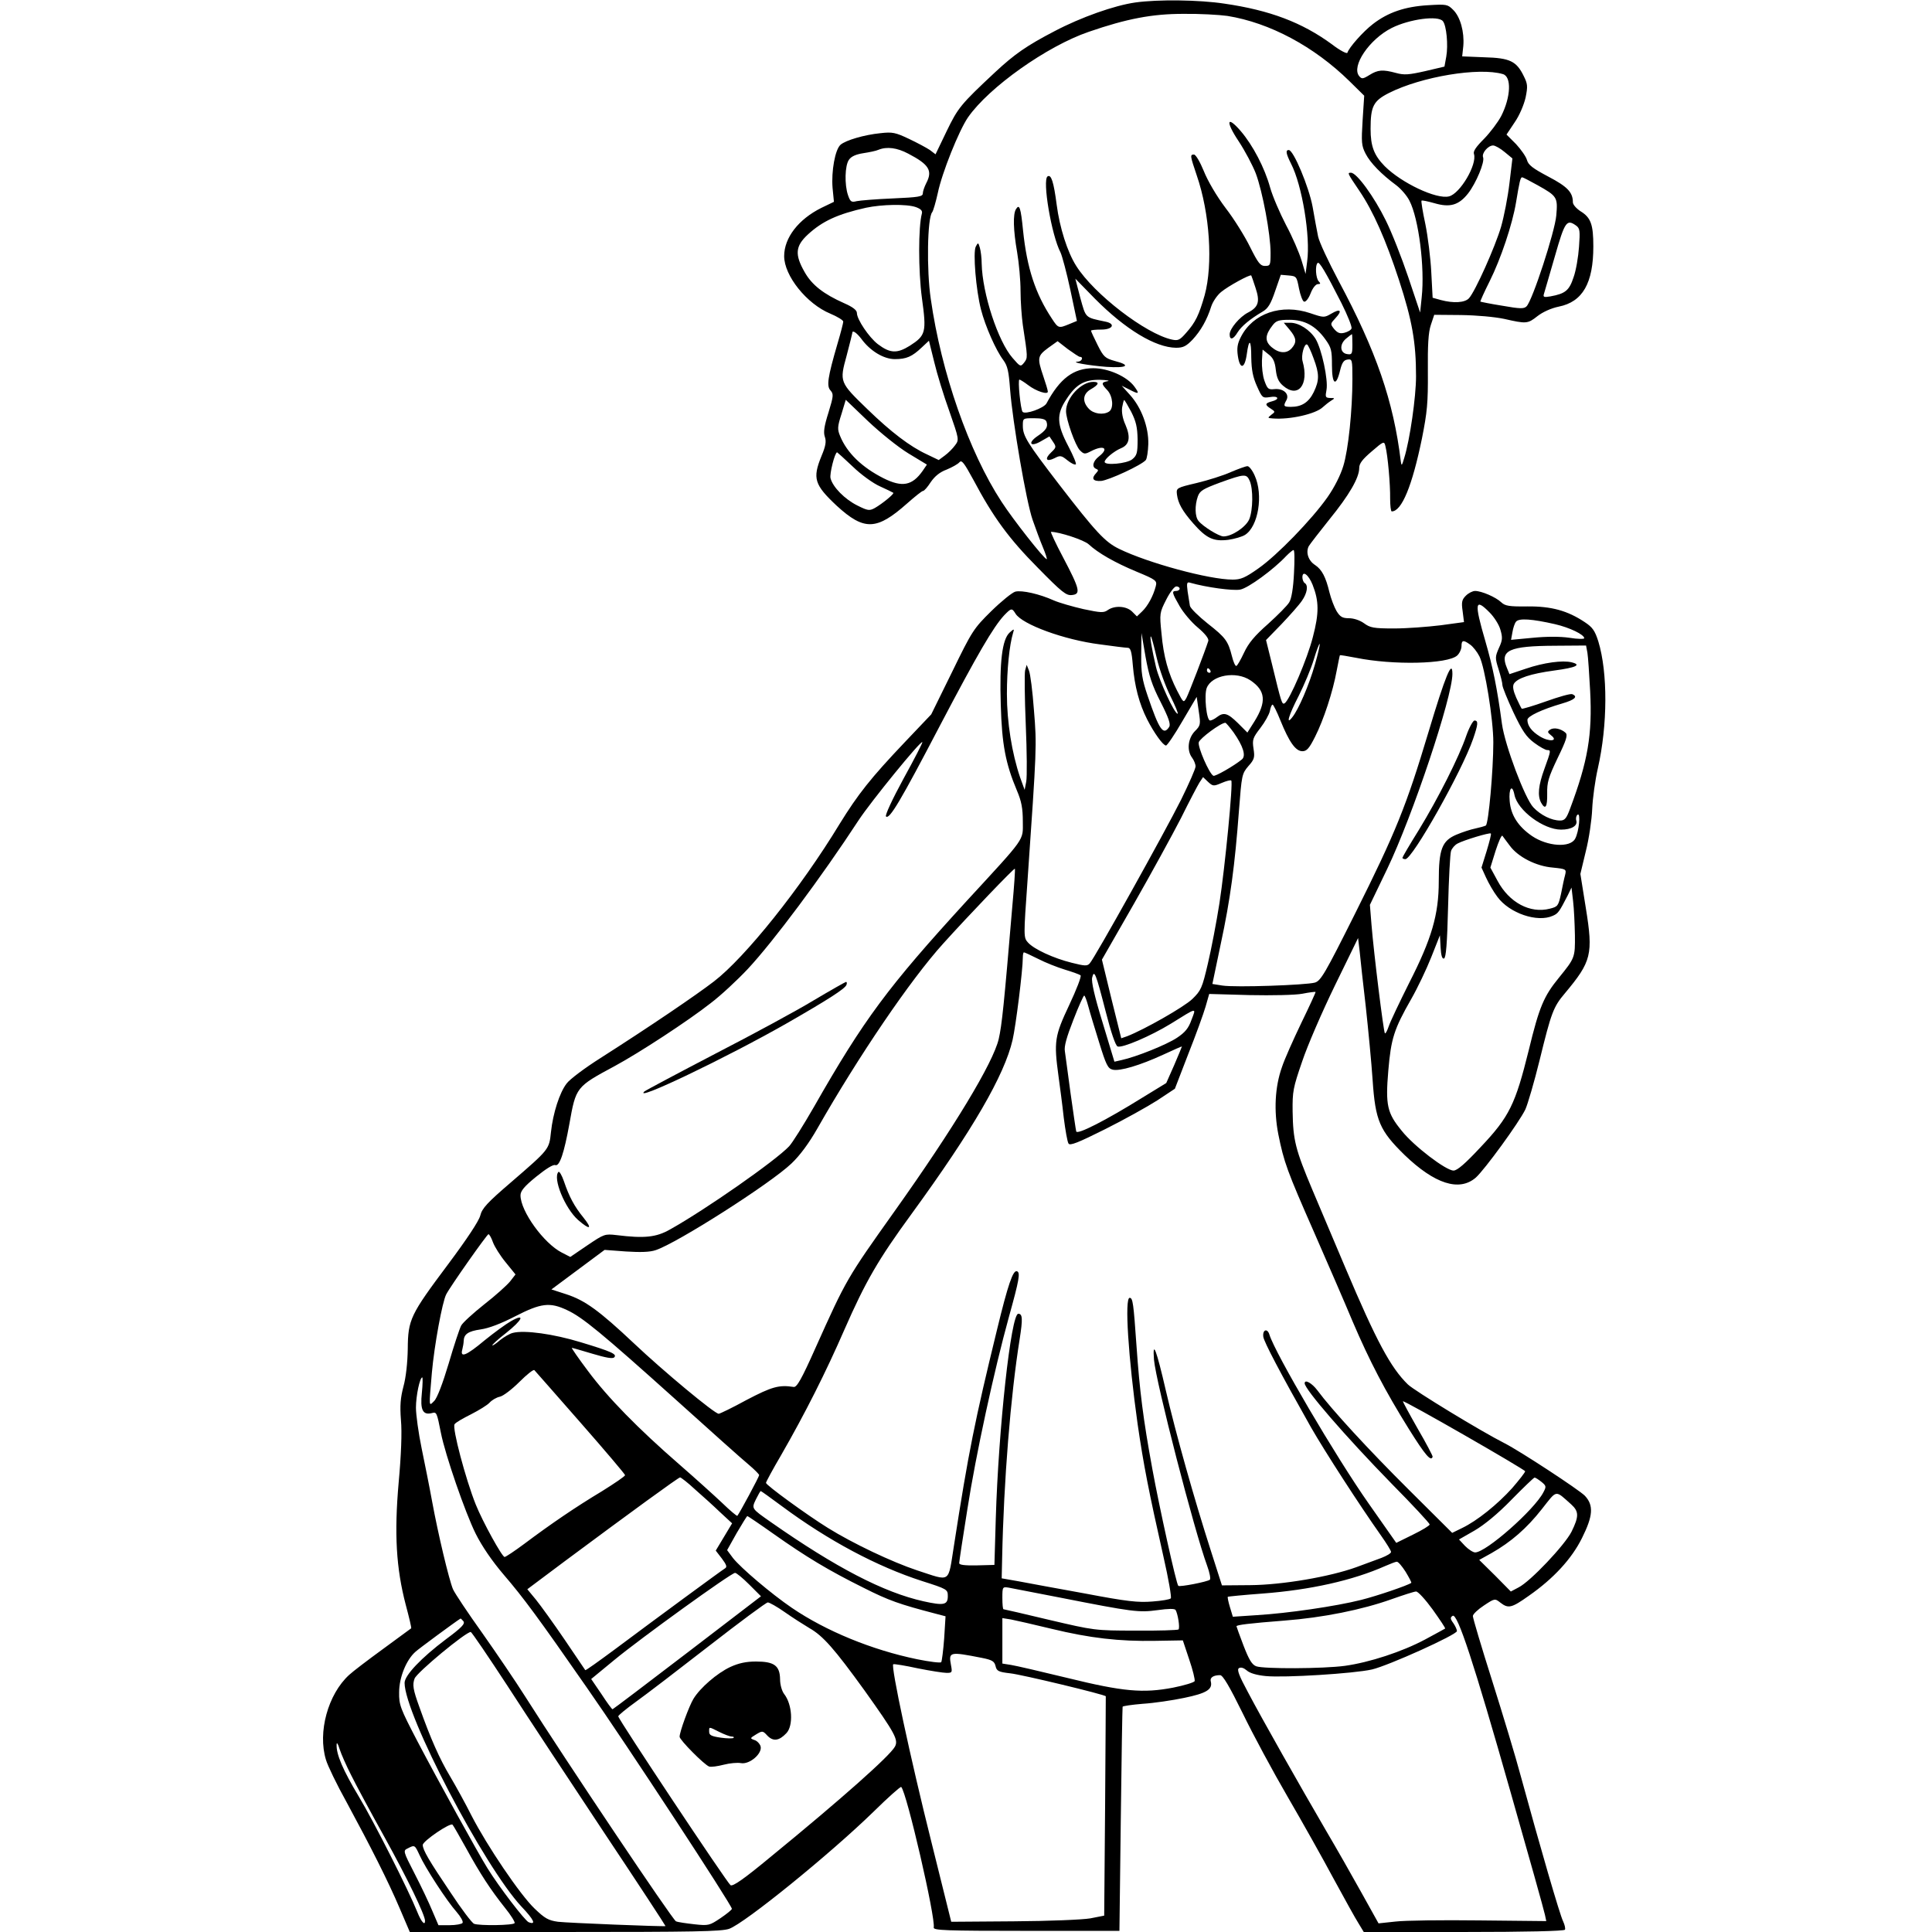<?xml version="1.0" encoding="utf-8"?>
<!-- Generator: Adobe Illustrator 21.0.0, SVG Export Plug-In . SVG Version: 6.00 Build 0)  -->
<svg version="1.1" id="图层_1" xmlns="http://www.w3.org/2000/svg" xmlns:xlink="http://www.w3.org/1999/xlink" x="0px" y="0px"
	 viewBox="0 0 850 850" style="enable-background:new 0 0 850 850;" xml:space="preserve">
<g transform="translate(0,0) scale(1,1)">
	<path d="M538.7,1.6c20,2.9,34.2,8.3,47.3,17.9c3.5,2.7,6.6,4.3,6.8,3.7c0.7-2.3,6.9-9.3,11.2-12.6c6.7-5.2,14.2-7.7,24.2-8.3
		c8.2-0.5,8.7-0.4,11.1,2c3.2,3.1,5,9.8,4.5,15.9l-0.5,4.6l9.8,0.4c11.2,0.3,14.1,1.7,17.3,8.3c1.7,3.4,1.8,4.5,0.8,9.4
		c-0.7,3.1-2.7,7.9-4.8,10.9l-3.6,5.4l4.2,4.2c2.2,2.4,4.4,5.5,4.8,7c0.6,2.2,2.6,3.7,9.4,7.3c8.4,4.4,10.8,6.9,10.8,11.3
		c0,1,1.5,2.7,3.3,3.9c4.6,2.8,5.7,5.8,5.7,15.5c0,16.2-4.7,24.4-15.2,26.5c-3.4,0.7-7.1,2.4-9.4,4.2c-4.3,3.4-4.9,3.4-14.6,1.2
		c-4.3-0.9-12.1-1.6-19.1-1.7l-11.7-0.1l-1.5,4.5c-1.1,3.3-1.4,8.8-1.3,20.5c0.1,13.8-0.3,17.8-2.6,29.4
		c-4.3,20.9-8.9,32.1-13.3,32.1c-0.4,0-0.7-2.6-0.7-5.7c0.1-5.9-1-18.9-2.1-23.1c-0.5-2.2-0.8-2.1-6,2.4c-4.1,3.5-5.5,5.3-5.5,7.3
		c0,4.3-4.4,11.9-13.1,22.6c-4.4,5.5-8.5,10.8-9.1,11.8c-1.4,2.7-0.2,6.4,2.8,8.3c3,2,4.7,5.3,6.3,12c0.7,2.8,2.1,6.5,3.1,8.2
		c1.6,2.6,2.6,3.2,5.5,3.2c2.1,0,4.8,0.9,6.6,2.2c2.7,2,4.3,2.3,13.2,2.3c5.6,0,14.8-0.7,20.5-1.4l10.3-1.4l-0.6-4.8
		c-0.6-4-0.3-5.1,1.4-6.8c1.2-1.2,3-2.1,4.1-2.1c2.8,0,9.1,2.7,11.5,5c1.7,1.6,3.5,1.9,11.5,1.8c10.6-0.1,17.7,1.9,25.2,6.9
		c3.5,2.3,4.5,3.8,6,8.5c4.2,13.8,4.1,36.8-0.2,55.8c-1.2,5.2-2.3,13.3-2.5,18s-1.4,13-2.8,18.5l-2.4,10l2.4,15
		c3.3,20.4,2.5,23.5-9.2,37.5c-5.1,6-6,8.5-11.1,29.3c-2.4,9.8-5.3,19.6-6.3,21.8c-2.8,5.8-17.9,26.5-21.8,30
		c-7.3,6.3-18.1,2.8-31.4-10c-10.9-10.7-12.8-15-14-32.9c-0.5-7.5-1.9-22-3-32.2c-1.2-10.2-2.4-21.2-2.7-24.4l-0.7-5.9l-10.2,20.9
		c-5.6,11.5-12.1,26.5-14.4,33.4c-4,11.6-4.3,13.2-4.2,22c0.2,12.6,1.2,16.7,8.7,34.5c3.5,8.2,10.1,23.8,14.6,34.5
		c13.5,31.9,19.8,43.7,27.4,51.1c2.9,2.8,32.3,20.7,42.6,25.9c6.7,3.4,32.8,20.5,35.3,23.1c3.9,4.2,3.6,8.8-1.3,18.6
		c-4.5,9.1-12.5,17.8-23.4,25.4c-7.6,5.4-9,5.7-12.5,3c-2.4-1.9-2.5-1.9-7.3,1.3c-2.6,1.7-4.8,3.8-4.8,4.6c0,0.9,3.8,13.7,8.5,28.5
		c4.7,14.9,10.4,33.7,12.6,42c8.5,31.1,17.2,61.1,18.6,63.8c0.7,1.5,1.1,3.2,0.8,3.7c-0.4,0.6-17.2,1-44.5,1h-44l-2.3-3.8
		c-1.3-2-6.2-10.9-11-19.7c-4.7-8.8-13.8-25-20.2-36s-15.3-27.5-19.8-36.8c-5.8-11.8-8.7-16.7-9.9-16.7c-3,0-4.6,1.1-4.1,2.8
		c0.9,3.5-2,5.2-11.7,7.2c-5.2,1.1-13.4,2.3-18.2,2.6c-4.9,0.4-8.9,1-8.9,1.3c-0.1,0.3-0.5,22.6-0.8,49.6l-0.6,49h-41
		c-35.5,0-41-0.2-40.7-1.5c0.9-4-11.9-59.5-14.3-61.8c-0.3-0.3-5.8,4.6-12.2,10.9c-19.2,18.7-56.7,49.1-63.5,51.5
		c-3.4,1.2-15.8,1.4-72.3,1.4h-68.2l-4.4-10.3c-5.2-12.2-12.7-27-23.3-46.6c-4.4-7.9-8.5-16.4-9.2-18.9
		c-3.7-12.1,0.9-28.8,10.2-37.3c1.6-1.5,8.3-6.6,14.9-11.4c6.6-4.9,12.2-8.9,12.4-9.1c0.2-0.2-0.9-4.8-2.4-10.4
		c-4.2-16.1-5.1-31.1-3.1-53.8c1.1-12,1.5-22.1,1-27.4c-0.5-6.5-0.2-9.8,1.1-14.8c1.1-3.9,1.8-10.5,1.9-16.5
		c0.1-13,1.1-15,17.7-37.2c8.3-11.1,13.6-19.1,14.2-21.5c0.8-3.2,3-5.6,13.6-14.7c16.8-14.5,16.7-14.4,17.5-22
		c0.9-8.4,3.8-17.4,6.9-21.4c1.4-1.9,8.1-6.9,14.9-11.2c22.1-14.1,42.1-27.7,49.9-33.7c13.8-10.6,38.2-41.1,55.3-69.3
		c8.1-13.1,13.6-20.1,28.8-36.1l11.5-12.1l9.2-18.7c8.8-18.1,9.5-19.1,17.2-26.7c4.5-4.4,9.2-8.2,10.6-8.6c2.9-0.7,10.6,1,17,3.9
		c2.3,1,8.2,2.7,13,3.8c7.6,1.6,8.9,1.7,10.7,0.4c3-2.1,8.2-1.8,10.7,0.7l2.1,2.1l2.3-2.2c2.5-2.4,4.9-6.8,6-11.1
		c0.6-2.4,0.2-2.8-8.5-6.4c-9.6-4-16.9-8.2-21-12c-2-1.9-13-5.5-16.6-5.5c-0.3,0,2.1,5.2,5.4,11.4c7.3,13.9,7.8,16,3.8,16.4
		c-2.5,0.3-4.4-1.2-15-12c-12.7-12.8-19.6-22.2-28.3-38.6c-4.2-7.7-5.2-9-6.2-7.8c-0.7,0.8-3.2,2.2-5.6,3.2c-3,1.1-5.2,2.9-7,5.5
		c-1.4,2.2-2.9,3.9-3.4,3.9s-3.6,2.5-7,5.5c-13.4,11.9-18.9,12.1-31,1c-9.8-9.2-10.7-12-6.7-21.8c1.9-4.5,2.2-6.5,1.5-8.5
		s-0.3-4.7,1.6-10.7c2.2-7.2,2.3-8.1,0.9-9.7c-1.8-1.9-1.3-5.6,3.1-20.7c1.4-4.7,2.5-9,2.5-9.6s-2.6-2.2-5.7-3.5
		c-10.4-4.3-20.3-16.7-20.3-25.3c0-8.1,6.3-16.2,16.3-21.2l5.6-2.7l-0.6-6.1c-0.6-7.3,1.1-16.9,3.5-19c2.3-2,10.5-4.4,17.6-5.1
		c5.2-0.6,6.6-0.3,12.5,2.5c3.6,1.7,7.7,3.9,9.2,4.9l2.5,1.9l4.9-10.2c5-10.3,6.1-11.7,21.4-26c8.5-7.9,13.8-11.6,26.1-18
		c11.6-6.1,26.3-11.3,35.5-12.6C509.4-0.3,527.6-0.1,538.7,1.6z M520.5,6.1C507,6.1,495.8,8.2,479,14c-18.4,6.3-43.9,24.4-53.1,37.6
		c-4,5.8-11.5,24.5-13.3,33.3c-0.9,4-2,7.9-2.5,8.5c-2.1,2.5-2.5,25.4-0.6,38.1c4.6,32.4,16.8,67.3,31.1,89.2
		c5.1,7.9,18.8,25.3,19.9,25.3c0.3,0-0.5-2.4-1.7-5.3c-1.2-2.8-3.2-8.3-4.5-12c-2.8-8-8.8-43.1-9.9-57.3c-0.6-8.1-1.1-10.4-3-13
		c-3.2-4.2-7.9-14.8-9.8-22.2c-2.2-8.5-3.6-25.2-2.3-27.7c1-1.9,1.1-1.9,1.8,0.5c0.4,1.4,0.8,4.5,0.8,7c0.3,13.2,7.2,34.2,13.6,41.5
		c3.4,3.9,3.5,4,5.1,2c1.6-2.1,1.6-2.1-0.6-16.5c-0.5-3.6-1-10.3-1-15s-0.7-12.3-1.5-17c-1.7-9.7-1.9-16.8-0.5-19
		c1.5-2.4,2.1-0.7,3.1,9.4c1.7,16.5,5.4,27.8,12.7,38.8c2.8,4.3,3,4.3,7.6,2.4l3.4-1.4l-2.9-13.7c-1.6-7.5-3.6-14.9-4.3-16.4
		c-4-7.6-8.1-32-5.7-33.5c1.6-1,2.7,2.5,4,12.5s4.7,20.8,8.6,26.9c7.8,12.4,30.6,29.9,42.1,32.4c2.7,0.6,3.5,0.2,6.2-2.9
		c4.2-4.7,5.7-7.9,8.2-16.6c3.7-13.6,2.3-36-3.5-52.8c-2.9-8.6-3-9.1-1.2-9.1c0.8,0,2.7,3.3,4.3,7.2c1.7,4.3,5.6,11,9.6,16.3
		c3.8,4.9,8.6,12.7,10.8,17.2c3.5,7,4.5,8.3,6.5,8.3c2.4,0,2.5-0.3,2.5-5.8c0-8.1-3.5-26.9-6.5-34.9c-1.4-3.6-4.8-10-7.5-14.1
		c-5.9-8.8-5.3-11.7,0.9-4.5c5.3,6.2,10.5,16.1,12.9,24.8c1.1,3.9,4.3,11.3,7,16.5c2.8,5.2,5.8,12.2,6.8,15.5l1.8,6l0.7-5.5
		c1.5-10.9-2.2-33.5-7.1-43c-2.2-4.4-2.5-6-1-6c2.1,0,8.9,16.3,10.5,25c0.8,4.7,1.9,10.5,2.4,13s4.6,11.2,9,19.5
		c16.6,31,24.2,53,27.4,79.5c0.3,2.2,0.5,1.9,1.5-1.5c2.5-8,5.2-26.9,5.2-35.9c0-15-1.7-24.6-7.5-42.4
		c-5.8-17.7-11.3-30.2-17.4-39.2c-5.4-8-5.4-8-3.7-8c2.5,0,10.2,10.6,15.3,21c2.6,5.2,7,16.4,9.9,25l5.2,15.5l0.7-6.8
		c1.4-12.9-1.3-34.5-5.4-42.4c-1.1-2.2-3.7-5.2-5.8-6.8c-6.5-4.8-11.4-9.8-13.5-13.9c-1.8-3.5-1.9-5-1.3-14.7l0.7-10.8l-6.5-6.4
		C578.1,20.4,558.6,10,540,7C536.4,6.5,527.7,6,520.5,6.1z M612.3,12.3c-9.9,5-17.9,16.9-14.3,21.2c1.1,1.3,1.6,1.3,4.5-0.5
		c3.7-2.3,5.8-2.5,11.7-0.9c3.6,1,5.7,0.8,12.8-0.8l8.5-2l0.8-4.4c0.9-5,0.1-13.7-1.5-15.6C632.7,6.7,620.1,8.4,612.3,12.3z
		 M611.1,40.9c-6.9,3.5-8.1,5.9-8.1,15.8c0,7.6,1.5,11.6,6.2,16.4c7.4,7.4,22.8,14.7,28.3,13.3c4.9-1.2,12.4-14,11-18.6
		c-0.5-1.2,0.9-3.2,4.5-6.8c2.7-2.8,6.1-7.3,7.5-10c4.2-8.3,4.6-17.3,0.7-18.4C650.7,29.5,625.4,33.7,611.1,40.9z M656.9,64
		c-2.2,0-5.1,3.4-4.4,5.2c0.8,2.1-3.1,11.4-6.6,15.9c-4.1,5.2-8,6.3-14.8,4.3c-2.9-0.8-5.5-1.4-5.7-1.1c-0.2,0.2,0.5,4.8,1.7,10.3
		c1.1,5.4,2.3,15,2.6,21.1l0.6,11.3l3.6,1c5.6,1.5,10.6,1.2,12.4-0.8c2.8-3.1,11.5-22.6,14.1-31.4c1.3-4.5,3-13.2,3.7-19.2l1.3-10.9
		l-3.4-2.8C660.1,65.3,657.8,64,656.9,64z M386.5,65.9c-1.1,0.5-4.1,1.1-6.7,1.5c-3.2,0.5-5.3,1.4-6.3,2.9c-1.8,2.5-2,11-0.4,15.6
		c1,2.9,1.5,3.2,3.8,2.6c1.4-0.3,8.6-0.9,15.9-1.2c11.3-0.5,13.2-0.8,13.2-2.2c0-0.9,0.7-2.9,1.5-4.5c2.9-5.5,1.3-8.2-7.9-13
		C394.7,65,390.2,64.4,386.5,65.9z M669.7,78c-0.8,0-1.2,2-2.7,11c-1.6,9.7-6.7,24.9-11.6,34.7c-2.4,4.8-4.2,8.8-4.1,9
		c0.2,0.1,4.5,1,9.6,1.8c7.9,1.4,9.6,1.4,10.7,0.3c2.6-2.5,12.5-32.9,13.1-40c0.7-8,0.4-8.5-8.2-13.3C673.1,79.6,670,78,669.7,78z
		 M381,91.4c-12.5,2.8-19.2,5.9-25.6,11.8c-5.5,5.1-5.8,8.8-1.4,16.5c3.2,5.7,8.4,9.7,17.4,13.7c3.9,1.7,5.6,3.1,5.6,4.3
		c0,2.8,5.3,10.7,9.2,13.7c5.4,4.1,8.5,4.2,14.1,0.7c7-4.5,7.4-5.9,5.3-21c-1.6-12-1.6-31.3,0-37.2c0.3-1.2-0.5-2-2.7-2.8
		C398.8,89.7,388.1,89.9,381,91.4z M684.1,112.7c-2.4,8.2-4.5,15.6-4.8,16.5c-0.5,1.5-0.1,1.7,2.8,1.2c6.6-1.2,8.3-2.6,10.2-8.4
		c1.1-3,2.1-9.1,2.4-13.4c0.5-6.9,0.4-8.1-1.2-9.3C689.3,96.3,688.5,97.3,684.1,112.7z M579.7,115.7c-1.2,1.1-0.8,6.8,0.5,8.1
		c0.9,0.9,0.8,1.2-0.4,1.2c-0.9,0-2.3,1.7-3.2,4.1c-0.9,2.3-2.2,3.9-2.9,3.6c-0.6-0.2-1.6-2.8-2.2-5.8c-1-5.2-1.1-5.4-4.5-5.7
		l-3.5-0.3l-2.5,7.2c-1.9,5.6-3.1,7.6-5.5,9c-5.6,3.3-9.3,6.4-11,9.1c-1.9,3.2-3.5,3.6-3.5,0.9c0-2.5,4.4-7.7,8.1-9.6
		c4.6-2.4,5.3-4.8,3.3-10.8c-0.9-2.9-1.8-5.3-1.9-5.5c-0.5-0.6-10.2,4.7-13.3,7.3c-1.7,1.4-3.6,4.2-4.3,6.3
		c-1.9,6-4.6,10.7-8.2,14.6c-2.8,2.9-4.1,3.6-7.3,3.6c-9.1-0.1-22.3-8.1-35.7-21.6l-8.6-8.8l2.2,8.5c2.5,9,2,8.5,11,10.4
		c4.6,0.9,3.4,3.5-1.8,3.5c-2.5,0-4.5,0.2-4.5,0.5s1.3,3.1,2.9,6.3c2.6,5.2,3.3,5.8,7.5,7c7.4,1.9,5.6,3.2-3.6,2.6
		c-7.9-0.6-16.3-2.1-12.5-2.3c1.7-0.1,2.5-2.1,0.8-2.1c-0.4,0-2.8-1.6-5.3-3.4l-4.5-3.5l-4.2,3c-4.7,3.5-4.8,4.4-2.1,12.4
		c1.1,3.2,2,6.2,2,6.8c0,1.5-5.2-0.2-8.7-2.9c-1.7-1.3-3.5-2.4-3.8-2.4c-0.8,0,0.5,13.2,1.4,14.2c1.2,1.3,9.3-1.6,10.5-3.7
		c5.9-11,11.9-15.5,20.6-15.5c6.7,0,14.9,3.7,18.1,8.1c2.4,3.3,2,3.5-2.4,1.2l-3.2-1.6l3.6,4c5.1,5.6,8.3,14.3,8.1,21.7
		c-0.1,3.2-0.6,6.4-1.1,7c-1.8,2.2-16.3,8.9-19.7,9.2c-3.6,0.2-4.4-1.1-2.1-3.5c1-1.1,1-1.4,0-1.8c-2.1-0.8-1.5-3.4,1.2-5.5
		c4.6-3.6,2.1-5.2-3.5-2.3c-2.7,1.4-3.1,1.4-4.9-0.4c-2-2-6.1-13.6-6.1-17.2c0-5.8,6.6-12.9,12-12.9c2.8,0,2.5,1.2-1,3.2
		c-3.6,2-4,5.4-1,8.6c2.1,2.3,6.4,2.9,8.9,1.3c2.2-1.4,1.7-6.8-0.7-9.4c-2.8-2.9-2.7-3.5,0.1-4c1.2-0.2-0.3-0.5-3.3-0.6
		c-6.9-0.1-10.5,1.9-14.8,8.5c-4.5,6.7-4.3,11,0.8,20.7c2.2,4.2,3.7,7.8,3.3,8c-0.5,0.3-2.1-0.5-3.7-1.8c-2.7-2.2-3.2-2.2-5.7-0.9
		c-3.6,1.8-4.5,0.3-1.4-2.6c2.2-2.1,2.3-2.4,0.8-4.6l-1.6-2.4l-3.5,2c-4.8,2.9-6.3,1-1.8-2.1c3.9-2.6,4.8-4.1,4-6.4
		c-0.4-1.1-2.1-1.5-5.5-1.5c-4.9,0-4.9,0-4.9,3.3c0,4.5,1.8,7.4,16,25.9c16.2,21,20.2,25.3,26.4,28.3c12.7,6.2,39.6,13.5,49.9,13.5
		c3.6,0,5.5-0.8,11.3-4.9c8.3-5.8,23.5-21.5,30.4-31.3c3.1-4.4,5.8-9.8,7-13.8c2.2-7.1,4-24.5,4-38.3c0-8.5-0.1-8.8-2.2-8.5
		c-1.6,0.2-2.4,1.4-3.2,4.7c-1.8,7.5-3.6,6.4-3.6-2.2c0-6.6-0.3-7.8-2.9-11.4c-4.3-6-9.2-8.6-15.8-8.6c-4.7,0-5.9,0.4-7.4,2.4
		c-3.4,4.3-3.5,7-0.5,9.6c3.3,2.8,6.7,3,8.9,0.5c2.3-2.6,2.1-4.5-0.9-8.1l-2.6-3.1h2.9c3.8,0,8.6,3.1,11.1,7.1
		c2.7,4.5,5.6,18,4.8,22.4c-0.6,3.2-0.5,3.5,1.6,3.6c2.2,0,2.2,0.1,0.4,1.2c-1.1,0.7-2.7,2-3.7,2.9c-3.1,2.9-14.3,5.5-21.9,4.9
		c-2.4-0.2-2.4-0.2-0.7-1.6c1.8-1.3,1.8-1.4-0.2-2.7c-2.7-1.7-2.6-2.4,0.4-3.2c3.7-0.9,3-2.6-0.8-1.9c-3.3,0.5-3.4,0.3-5.7-4.8
		c-1.8-4-2.4-7.2-2.5-12.6c0-8.1-1-8.7-2-1.3c-0.9,6.3-3,6.7-3.9,0.6c-0.5-3.4-0.2-5.4,1.3-8.3c5.3-10.5,17.9-14.8,30.6-10.5
		c5.9,2,6.1,2,9.2,0.2c4-2.4,5-1.4,1.9,1.9c-2.4,2.6-2.4,2.6-0.6,4.9c1.5,1.7,2.5,2.1,4.5,1.6c1.5-0.4,2.9-1.2,3.1-1.9
		c0.3-0.7-1.7-5.7-4.4-11.1C583.2,119.6,580.4,114.9,579.7,115.7z M375,146.4c0,0.2-1.1,4.7-2.5,10c-3.2,11.7-3.2,11.7,9.2,23.7
		c10.2,9.9,18.7,16.4,26.1,19.8l5.2,2.5l2.7-2c1.5-1.1,3.5-3.1,4.5-4.5c1.8-2.4,1.8-2.6-2.5-14.9c-2.5-6.9-5.5-16.7-6.7-21.8
		l-2.3-9.3l-3.1,2.9c-4.3,4.1-6.8,5.2-11.9,5.2c-4.9,0-10.9-3.6-14.8-9C376.9,146.4,375,145.1,375,146.4z M594.8,147
		c-0.2,0.1-1.3,0.9-2.6,2c-3,2.5-2.7,6.4,0.6,6.8c2,0.3,2.2-0.1,2.2-4.2C595,149.1,594.9,147,594.8,147z M575.1,151.6
		c-1.2-0.8-2.8,4.8-2,7.4c2.9,10.3-2,16.4-8.6,10.7c-2-1.7-2.8-3.5-3.2-7c-0.4-3.6-1.2-5.3-3.2-6.8l-2.6-2.1l-0.3,4.9
		c-0.1,2.6,0.3,6.6,1.1,8.8c1.3,3.6,1.7,4,4.4,3.7c3.9-0.4,6.7,2.1,5.3,4.8c-1.5,2.7-1.3,3,2,3c4.7,0,7.8-2,10-6.5
		c2.5-5.2,2.5-8-0.1-14.9C576.8,154.5,575.5,151.8,575.1,151.6z M381.8,185.2l-9.7-9.3l-1.9,6.3c-1.8,5.6-1.8,6.7-0.6,9.6
		c3,7.4,9.6,13.8,19.1,18.6c8.2,4.1,12.6,3.3,17.2-3.2l1.9-2.8l-8.1-4.9C395.1,196.7,387.3,190.4,381.8,185.2z M494.6,176
		c-0.2,0-0.6,1.5-0.9,3.2c-0.3,2.1,0.2,5,1.5,7.8c2.3,5.4,1.7,8.7-2,10.2c-3.1,1.3-7.2,4.7-7.2,6c0,1.7,9.7,0.8,12.1-1.1
		c2.1-1.7,2.4-2.8,2.4-8.8c-0.1-5.4-0.7-7.9-2.8-12.1C496.2,178.4,494.8,176,494.6,176z M368.3,199c-1,0-3.4,9.5-2.9,11.4
		c1,3.9,6.2,9.2,11.8,12c4.6,2.3,5.3,2.4,7.7,1.1c3.3-1.9,8.7-6.3,8.1-6.7c-0.3-0.2-2.9-1.5-5.8-2.8c-3-1.3-8.4-5.2-12-8.7
		C371.5,201.8,368.4,199,368.3,199z M569.1,242c-0.4,0-1.8,1.2-3.2,2.6c-5.5,5.9-16.8,14.2-20.3,14.8c-3.2,0.6-14.9-1-21.9-3
		c-1.5-0.5-1.7,0-1.2,3.8c0.4,2.4,0.8,5.2,1,6.3c0.2,1.1,3.8,4.6,7.8,7.8c7.9,6.2,9,7.7,10.7,14.4c0.6,2.4,1.4,4.3,1.9,4.3
		c0.4,0,1.9-2.6,3.4-5.8c2-4.3,4.7-7.5,10.6-12.7c4.3-3.9,8.5-8.1,9.3-9.5c1-1.5,1.8-6.4,2.1-12.8C569.6,246.6,569.6,242,569.1,242z
		 M573,254c0,1,0.5,2.2,1,2.5c1.7,1,1.1,4.5-1.2,7.8c-1.2,1.8-5.3,6.4-9,10.3l-6.8,7l2.6,10.5c4.2,17.3,4.4,18,5.6,17.3
		c2.2-1.4,10-19.6,12.4-29.1c2.8-10.6,2.7-15.9-0.1-23C575.7,252.8,573,250.8,573,254z M517.5,258c-0.8,0-2.8,2.6-4.4,5.8
		c-2.9,5.7-3,6.1-2.1,14.8c0.9,10.3,3,17.7,6.9,25.3c2.8,5.4,2.8,5.4,4.1,3.1c1.1-2.1,8.1-20.3,9.6-25c0.3-1-1.3-3.1-4.6-5.9
		c-2.8-2.3-6.4-6.6-8-9.4c-3.4-5.9-3.6-6.7-1.5-6.7c0.8,0,1.5-0.5,1.5-1C519,258.4,518.3,258,517.5,258z M653.5,282.1
		c3.3,11.4,5.2,20.7,7.3,36.4c1.3,9.4,10.1,32.8,13.8,36.7c3.2,3.4,8,5.8,11.8,5.8c2,0,2.8-0.9,4.4-5.3c7.8-20.8,9.8-32.5,8.8-51.7
		c-0.4-7.4-0.9-15-1.2-16.8l-0.6-3.2l-13.7,0.1c-20.2,0.1-24.4,2-21.1,9.8l1.1,2.7l7.2-2.4c7.9-2.7,16.2-3.8,20.2-2.8
		c4.4,1.1,2,2.3-7.7,3.6c-10.4,1.4-16.4,3.4-17.8,5.9c-0.6,1.2-0.2,3.1,1.1,6.1c1.1,2.4,2.2,4.6,2.4,4.8c0.2,0.2,5-1.2,10.6-3.2
		s10.8-3.5,11.6-3.2c2.7,1.1,1.1,2.5-4.4,4.1c-8.9,2.6-15.3,5.6-15.3,7.2c0,2.6,1.9,5.1,5.5,7.3c4.1,2.5,8.3,2.1,4.9-0.5
		c-1.6-1.3-1.7-1.6-0.4-2.5c1.7-1.1,4.8-0.4,6.8,1.4c1,1,0.4,3.1-3.5,11.1c-4.1,8.6-4.7,10.7-4.6,15.7c0.1,5.9-0.8,7.3-2.7,3.9
		c-1.6-3.1-1.2-7.5,1.5-14.9c2.9-8,2.9-8.2,1.2-8.2c-0.7,0-3.3-1.4-5.7-3.2c-3.5-2.6-5.2-5.1-9.2-13.5c-2.6-5.6-4.8-11-4.8-11.9
		c0-1-0.8-4.1-1.7-7c-1.6-5-1.5-5.5,0.2-9.4c1.6-3.4,1.6-4.6,0.6-8c-0.6-2.2-2.8-5.6-4.7-7.5C648.9,262.9,648.5,265,653.5,282.1z
		 M441.8,270.7c-4.8,5.2-11.6,16.8-28.4,48.8c-17.2,32.9-22.1,41.2-23.6,39.7c-0.5-0.5,2.8-7.6,7.7-16.6c4.8-8.7,8.5-15.9,8.3-16.1
		c-0.7-0.8-22.6,26.1-28,34.3c-16.4,25.1-37.6,53.5-48.8,65.5c-4.6,4.9-11.9,11.7-16.4,15.1c-9.8,7.7-31.2,21.7-42.1,27.6
		c-17.1,9.2-17.1,9.2-20,25.5c-2.3,12.7-4.3,18.8-6.2,18.1c-0.9-0.4-4.2,1.7-8.4,5.1c-5.3,4.3-6.9,6.3-6.9,8.2
		c0,7,10.3,21.2,18.2,25.2l3.7,1.9l7.5-5.1c7.4-5,7.7-5.1,12.9-4.5c12.1,1.5,17.4,1,23.5-2.5c15.6-8.7,46.5-30.3,52.4-36.6
		c1.4-1.5,6.3-9.3,10.9-17.3c22-38.6,32.6-52.8,67-90.4c26.6-28.9,24.9-26.5,24.9-35.2c0-5.8-0.6-8.9-2.6-13.6
		c-5-11.9-6.6-20.2-7.1-37.7c-0.6-18.8,0.6-28.8,3.9-31.8c2-1.8,2.1-1.7,1.5,0.2c-1.6,5.3-2.7,16.1-2.7,26.8
		c0,12.4,2.2,26.1,5.8,36.7l2,5.5l0.7-3.6c0.4-2,0.3-13.3-0.2-25c-0.5-11.8-0.6-22.5-0.3-23.9l0.7-2.5l1,2.5
		c0.6,1.4,1.6,9.2,2.2,17.5c1.3,15.7,1.2,16.6-2.8,74.5c-1.8,25.2-1.8,25.5,0.2,27.7c2.6,2.9,11.2,6.9,19.3,8.9
		c5.6,1.4,6.7,1.5,7.8,0.3c2.2-2.3,33.3-58.2,40.2-72c3.5-7.1,6.4-13.7,6.4-14.7s-0.7-2.7-1.5-3.8c-2.4-3.1-1.9-8.4,1.1-11.6
		c2.6-2.6,2.7-3,1.8-8.9l-0.9-6.3l-6.3,10.7c-3.4,5.9-6.7,10.7-7.2,10.7c-1.3,0-5.3-5.6-8.3-11.5c-3.5-6.9-5.5-14.5-6.3-23.8
		c-0.5-6.2-1-7.7-2.3-7.7c-0.9,0-6.4-0.7-12.2-1.5c-15.8-2-34.2-8.8-37.1-13.5C445.2,267.4,444.9,267.5,441.8,270.7z M667,273.5
		c-0.6,0.7-1.3,2.8-1.6,4.7l-0.6,3.3l9.6-0.9c6.1-0.6,12-0.6,16.1,0c3.6,0.6,6.5,0.6,6.5,0.2c0-1.6-6.4-4.7-12.9-6.2
		C674,272.3,668.3,271.9,667,273.5z M504,289l-1.8-10.5l-0.1,9.6c-0.1,8,0.4,10.9,2.8,18c5.1,15,6.9,17.7,9.5,13.7
		c0.7-1.2-0.2-3.9-3.8-11C506.8,301.4,505.5,297.3,504,289z M506.3,280c-0.5,0,0.5,5.8,2.3,13.5c1.5,6.2,8.1,20.5,9.5,20.5
		c0.4,0-1-3.4-3.1-7.6c-2.2-4.4-4.9-11.8-6.1-17C507.7,284.2,506.6,280,506.3,280z M643,284.3c0,1.3-0.9,3.2-1.9,4.1
		c-4.2,3.8-28.2,4.3-44.5,1c-3.8-0.7-7-1.3-7.1-1.1c-0.1,0.1-0.7,3.1-1.4,6.7c-1.7,9.4-5.8,21.8-9.5,29.1c-2.6,5.2-3.7,6.4-5.6,6.4
		c-3,0-5.8-4-9.7-13.6c-1.5-3.8-3.1-6.9-3.4-6.9c-0.4,0-0.9,1.2-1.2,2.8c-0.3,1.5-2.2,4.9-4.2,7.5c-3.3,4.3-3.6,5.1-3,9.1
		c0.6,3.8,0.4,4.7-2.3,7.7c-2.8,3.3-2.9,3.9-4.1,19.4c-1.8,24.1-3.8,39.2-8,58.7l-3.7,17.7l4.4,0.7c5.7,0.9,36.8-0.2,40.7-1.3
		c2.6-0.8,4.4-3.8,17.7-30.4c17.9-35.8,22.5-47.2,32.3-79.9c7.4-24.7,10.5-32.2,10.5-25.5c0,10.1-17.5,62.5-28.7,85.8l-7.6,15.8
		l0.7,8.7c1,12.4,5.3,47.3,5.9,47.8c0.3,0.3,1-1.1,1.7-3.1c0.7-2.1,4.7-10.5,8.9-18.9c10-19.6,13.1-30.2,13.1-44.9
		c0-14.1,1.4-17.8,7.8-20.5c2.6-1.1,6.3-2.3,8.3-2.7c1.9-0.4,4-1,4.6-1.3c1.2-0.8,3.3-24.4,3.3-36.6c0-10.1-3.7-33-6.1-37.8
		c-1-2-2.9-4.4-4.1-5.2C643.8,281.4,643,281.6,643,284.3z M580.6,283.3c-0.2-0.2-1.4,2.9-2.6,6.9c-1.2,4-4.2,11.1-6.6,15.9
		c-4.5,8.7-5.8,13.3-2.8,9.4c2.7-3.4,7.3-14,9.9-23.1C579.9,287.6,580.8,283.5,580.6,283.3z M531.4,294c-0.2,0-0.4,0.4-0.4,1
		c0,0.5,0.5,1,1.1,1c0.5,0,0.7-0.5,0.4-1C532.2,294.4,531.7,294,531.4,294z M530.9,302.7c-1.2,3.2-0.1,14.3,1.5,14.3
		c0.6,0,2-0.7,3-1.5c3-2.3,4.7-1.8,9.2,2.6l4.2,4.2l3.1-4.9c5.4-8.7,4.9-13.6-1.8-18.1C543.8,295.1,533.1,297,530.9,302.7z
		 M539.1,318c-2,0-11.3,6.9-11.7,8.6c-0.5,2,4.5,13.6,6.4,14.7c0.7,0.5,9.2-4.4,12.6-7.2c1.9-1.6,0.5-5.9-3.7-11.9
		C541,319.9,539.4,318,539.1,318z M531.5,344l-2.2-2.1l-1.6,2.4c-0.8,1.3-4.5,8.3-8.1,15.6c-3.7,7.2-13,24.2-20.7,37.7l-14.1,24.6
		l4.2,17.3l4.3,17.3l2.6-0.9c7.5-2.9,25.1-12.9,28.7-16.4c3.8-3.7,4.3-4.8,6.8-15.5c1.5-6.3,3.8-18.3,5.1-26.6
		c2.4-15.5,6.1-53.2,5.2-54c-0.3-0.3-2.2,0.2-4.3,1.1C533.9,346,533.6,345.9,531.5,344z M664.2,352.5c0.5,6.1,3.7,11.1,9.8,15.3
		c6.8,4.6,16.8,5.3,19,1.2c1.7-3.1,2.5-11.5,1.1-10.6c-0.6,0.4-0.9,1.6-0.6,2.6c0.7,2.3-2.1,4-6.7,4c-7.7,0-19.1-8.4-20.5-15.3
		C665.3,344.7,663.7,346.8,664.2,352.5z M655.9,366.7c-0.5-0.5-11.8,2.9-14.6,4.4c-1.2,0.6-2.5,2.1-2.9,3.3
		c-0.4,1.1-1,12.2-1.3,24.5c-0.4,16.1-0.9,22.5-1.8,22.8c-0.8,0.3-1.3-1.3-1.5-4.9l-0.3-5.3l-3.8,9.6c-2.1,5.3-6,13.5-8.8,18.4
		c-7.6,13.3-8.9,17.4-10.1,31.5c-1.3,15.3-0.5,18.7,5.9,26.5c5.4,6.8,19.5,17.5,22.8,17.5c1.6,0,5.1-3,11.9-10.3
		c12.7-13.4,15.3-18.9,21.2-42.7c4.6-19,6.6-23.7,13.3-31.9c7-8.6,7.1-8.9,7-18.6c-0.1-5-0.4-11.7-0.8-15l-0.7-6l-1.7,3.5
		c-3.7,7.2-4.2,7.9-6.5,8.9c-6.8,3.1-19.1-1.1-24.4-8.3c-1.7-2.2-3.9-6.1-5-8.5l-2-4.4l2.3-7.4C655.3,370.3,656.2,366.9,655.9,366.7
		z M661,367.7c-0.4-0.4-1.7,2.6-3,6.6l-2.3,7.4l3.2,5.9c5.1,9.5,14.3,14.4,22.9,12.2c3.6-0.9,3.8-1.2,5-6.6c0.6-3.1,1.4-6.9,1.8-8.3
		c0.6-2.5,0.4-2.6-5.4-3.2c-7.4-0.6-15.4-4.7-19-9.7C662.8,370.1,661.3,368.2,661,367.7z M446.5,382.2c-0.3-0.4-20.6,20.8-31.5,32.9
		c-14.5,16-37.4,49.8-55.4,81.4c-3.7,6.5-7.7,11.9-11.4,15.4c-9.2,8.8-50.3,35-59.7,38.1c-2.6,0.9-6.7,1-13.1,0.6l-9.4-0.7
		l-11.7,8.7l-11.7,8.7l6.5,2.1c8.3,2.7,14.5,7.2,29.9,21.7c12.9,12.2,35.4,30.9,37.2,30.9c0.5,0,6.1-2.7,12.3-6.1
		c11.1-5.8,14.2-6.7,20.7-5.7c1.4,0.2,3.5-3.5,9.6-17.2c13.6-30.3,13.8-30.6,34.7-60c26.2-36.8,43.5-65.5,45.9-75.9
		c1.4-6.1,2.3-14.8,6-58.6C446.2,389.7,446.7,382.4,446.5,382.2z M450.5,419c-0.3,0-0.5,1-0.5,2.2c0,5.6-3.1,30.3-4.5,36.3
		c-3.6,15.6-17.6,39.7-44.4,76.5c-14.7,20.1-20.3,29.8-29.6,51c-8.1,18.6-17.2,36.7-27.9,55.3c-3.7,6.3-6.6,11.7-6.6,12.1
		c0,1,18,14.1,27.2,19.8c11.1,6.9,28.2,15,39.3,18.7c15.1,4.9,13.5,6,16.2-10.9c6.4-41.3,9.2-55,18.9-94.8
		c4.9-20.2,7.1-26.5,8.8-25.9c1.6,0.5,1,3.8-3.5,20c-6.5,23.5-14.6,60.8-18.3,84.7c-2,12.4-3.6,23.1-3.6,23.7c0,0.8,2.4,1.1,7.8,1
		l7.7-0.2l0.6-20.5c1.2-39.6,6.7-90,9.9-90c1.9,0,2,2.3,0.6,11.2c-4,25-7,62.3-7.7,96.3l-0.2,8.9l7.4,1.3c4.1,0.8,17.3,3.2,29.4,5.4
		c18.4,3.5,23.2,4,29.5,3.5c4.1-0.3,7.7-0.9,8.1-1.4c0.4-0.4-1-8.6-3.2-18.2c-6.5-28.8-8.8-40.6-11.4-58.5
		c-4.1-29.2-5.8-55.5-3.5-55.5c1.4,0,1.7,2.4,3,21c1.4,19.9,2.9,32.1,7,54.4c3,16.4,10.5,50.5,11.4,51.3c0.6,0.6,12.9-1.8,13.9-2.7
		c0.4-0.4-0.1-3.1-1.2-6.1c-5.7-15.5-22.5-80.6-23.4-90.7c-0.7-9.1,1.1-4.3,5.2,13.5c4.4,19,12.5,47.8,19.9,70.8l4.8,15l12.4-0.1
		c14.2-0.1,35.1-3.7,46.7-7.9c3.7-1.4,8.7-3.2,11.1-4.1c2.3-0.9,4.2-2,4.2-2.6s-2-3.8-4.4-7.2C598,662,583,638.8,576.8,628
		c-13.6-24.1-20.7-37.6-21-39.9c-0.4-3.1,1.8-3.9,2.7-0.9c2.5,8.2,29.3,53.9,43.8,74.5l12,17.1l7.3-3.6c4.1-2,7.4-4,7.4-4.5
		s-7.5-8.6-16.8-18c-20.4-20.9-38.2-41.5-38.2-44.1c0-1.9,3.2-0.1,5.6,3.1c6.3,8.5,22.3,25.9,40.3,43.8l19,18.9l4.3-2.1
		c6.7-3.2,15.7-10.5,22.1-17.6c3.1-3.6,5.7-6.9,5.7-7.4c-0.1-0.8-53.2-31.3-53.8-30.8c-0.1,0.1,2.8,5.5,6.5,12
		c3.8,6.5,6.7,12.1,6.6,12.4c-0.7,2.3-3.2-0.6-10.4-12.1c-10.6-17-17.4-30.1-24.8-47.4c-3.2-7.7-10.8-25.2-16.8-38.9
		c-12.1-27.5-13.4-31.1-15.9-43.5c-2-10.3-1.5-20.8,1.6-29.5c1.1-3.4,5-12.1,8.5-19.4c3.6-7.4,6.4-13.5,6.3-13.7
		c-0.2-0.1-2.8,0.2-5.8,0.8c-3.1,0.6-13.3,0.8-23.3,0.6l-17.7-0.5l-1.6,5.6c-0.9,3.1-4.3,12.5-7.6,20.8l-5.9,15.3l-7.7,5.1
		c-4.2,2.7-14.6,8.5-23,12.7c-11.8,5.9-15.5,7.4-16.1,6.3c-0.5-0.7-1.4-5.9-2.1-11.4c-0.6-5.6-1.7-13.8-2.3-18.2
		c-2.1-15.4-1.7-17.7,4.7-31.3c3.2-6.8,5.5-12.7,5-13.1s-3.6-1.5-6.9-2.5s-8.6-3.1-11.7-4.7C453.6,420.3,450.8,419,450.5,419z
		 M480.5,430.1c-0.4,1.8,1,8.1,4.6,19.8l5.2,17.2l3.1-0.7c6.5-1.4,19.9-6.8,24.4-9.8c3.6-2.4,5.1-4.2,6.4-7.9
		c2.1-5.5,2.8-5.7-9.1,1.7c-8.8,5.4-21.4,10.8-23.4,10c-0.9-0.3-2.9-6.2-5.2-15.2C482.1,428.1,481.4,426.4,480.5,430.1z M477,438
		c-0.3,0-2.5,4.8-4.8,10.8c-2.9,7.4-4.1,11.6-3.7,13.7c0.2,1.7,1.4,10,2.5,18.5c1.2,8.5,2.3,16.1,2.5,16.8c0.5,1.5,12.9-4.8,29.3-15
		l10.3-6.3l3.5-7.9c1.9-4.4,3.4-8.1,3.4-8.2s-3.7,1.5-8.2,3.6c-10.2,4.7-19.2,7.4-22.3,6.6c-2.1-0.5-2.9-2.2-5.9-11.9
		c-1.9-6.1-4.1-13.3-4.8-16C478.1,440.1,477.3,438,477,438z M214.9,543c-0.6,0-16.7,22.8-18.6,26.5c-1.7,3.3-5.2,22.2-6.3,34.5
		c-1.3,15.4-1.4,14.8,1,12.4c1.3-1.2,3.8-7.8,6.4-16.5c2.3-7.9,4.8-15.4,5.5-16.7c0.6-1.2,5.2-5.4,10.1-9.3
		c4.9-3.8,10-8.4,11.4-10.1l2.4-3.1l-4.3-5.3c-2.4-2.9-4.9-6.9-5.6-8.8C216.2,544.6,215.3,543,214.9,543z M226.7,579.1
		c-6.4,3.3-11.7,5.3-15.3,5.8c-5.5,0.8-7.3,2.1-7.4,5.1c0,0.8-0.3,2.5-0.6,3.7c-1.1,3.9,1.8,2.7,9.8-4c4.2-3.4,9.4-7.2,11.7-8.5
		c6.4-3.6,5-0.5-2.3,5.3c-3.5,2.7-6.2,5.2-6,5.4s1.7-0.8,3.4-2.3c1.8-1.4,4.3-2.9,5.7-3.2c5.1-1.3,17.9,0.5,29.7,4.1
		c13.9,4.2,16.2,5.3,14.8,6.7c-0.7,0.7-3.8,0.1-9.5-1.6c-4.7-1.4-8.8-2.6-9.1-2.6s2.9,4.6,7.1,10.2c8.7,11.7,22,25.3,40.3,41.2
		c6.9,6,15.3,13.6,18.8,16.9c3.4,3.3,6.4,5.8,6.6,5.6c1-1.2,9.6-17.2,9.6-17.9c0-0.4-2.1-2.5-4.7-4.7c-2.7-2.2-17.2-15.2-32.3-28.8
		c-32.4-29.1-40.8-36-47.5-39.1C241.9,572.8,238,573.3,226.7,579.1z M235.1,602.8c-0.4-0.4-3.3,1.9-6.6,5.2
		c-3.2,3.2-7.1,6.2-8.6,6.5s-3.5,1.5-4.5,2.6s-4.6,3.3-8.1,5.1c-3.4,1.7-6.8,3.6-7.3,4.4c-1.2,1.4,4.9,24.3,9.3,35.3
		c3.1,7.7,11.6,23.1,12.7,23.1c0.5,0,4.4-2.6,8.7-5.8c11.6-8.7,22.6-16.2,34.1-23.1c5.6-3.5,10.2-6.6,10.2-7.1
		c0-0.4-8.8-10.8-19.6-23.1C244.6,613.6,235.5,603.2,235.1,602.8z M185.8,606c-1.1,0-2.8,8.1-2.8,13.3c0,3.1,1.1,11.1,2.5,17.9
		c1.4,6.8,3.5,17.2,4.6,23.3c2.6,14.2,7.4,34.4,9.2,38.7c0.8,1.8,6.6,10.5,12.9,19.3c6.2,8.8,14.7,21.3,18.8,27.8
		c18.2,28.7,65,98.5,66.4,99c0.9,0.4,4.6,0.9,8.1,1.3c6.3,0.7,6.7,0.5,11.5-2.7c2.8-1.9,5-3.7,5-4.1c0-1.6-46.3-72.3-63.8-97.3
		c-21.4-30.8-28-39.7-36.5-49.6c-5.3-6.2-9.7-12.7-12.4-18.1c-4.6-9.2-13.4-34.7-15.3-44.3c-1.8-9.1-1.9-9.4-4-8.8
		c-4,1-5.2-1.4-4.4-8.9C186,609.1,186,606,185.8,606z M299.2,650c-0.7,0-21.7,15.3-50.5,36.7L232,699.2l3.8,4.6
		c2.1,2.6,7.8,10.5,12.7,17.7c4.8,7.1,8.9,13.1,9,13.3c0.2,0.2,5.9-3.9,12.8-9c18.6-13.9,47.2-34.9,48.7-35.8c1-0.6,0.6-1.6-1.4-4.3
		l-2.7-3.5l3.6-6l3.6-6l-5.3-4.9c-2.9-2.8-7.9-7.3-11.1-10.1C302.6,652.3,299.6,650,299.2,650z M675.1,650.1
		c-0.3,0-4.9,4.4-10.1,9.7c-6,6.2-12,11.1-16.3,13.6l-6.8,3.9l2.7,2.9c1.5,1.5,3.5,2.8,4.4,2.8c4.8,0,26-18.7,30-26.4
		c1.4-2.6,1.3-2.9-0.9-4.7C676.8,650.9,675.5,650,675.1,650.1z M334.7,656c-0.2,0-1.1,1.6-2.1,3.6c-2,4.2-2.1,4,6.6,10.1
		c28.6,20,49.6,30.9,67.1,34.8c9,2,10.7,1.6,10.7-2.3c0-2.9-0.3-3.1-11.3-6.6c-19.9-6.4-41.4-17.9-61.5-32.8
		C339.2,659.1,334.9,656,334.7,656z M678.3,664c-6.6,8.4-13.5,14.4-22.1,19.3l-5.4,3l7,6.9l6.9,7l3.4-1.8
		c5.2-2.6,20.3-18.6,23.3-24.5c3.3-6.7,3.3-8.9-0.1-12C684,655.4,685.2,655.3,678.3,664z M328.8,667c-0.2,0-2.3,3.4-4.7,7.5
		l-4.2,7.5l2.6,3.5c3.4,4.3,16.8,15.7,25.9,21.9c15,10.2,35.2,18.5,55.1,22.6c5.4,1.1,10.2,1.7,10.6,1.3c0.3-0.5,0.9-5.2,1.3-10.5
		l0.6-9.7l-4.2-1.1c-16.1-4.2-20.7-5.8-31.8-11.4c-15.5-7.7-25.3-13.6-39.6-23.7C334.2,670.5,329,667,328.8,667z M614.5,687.1
		c-0.5,0-2.8,0.9-5.1,1.9c-14.2,6.3-32.8,10.5-54,12.1c-8.2,0.6-15,1.3-15.2,1.4c-0.2,0.2,0.2,2.2,0.9,4.5l1.3,4.3l10.5-0.7
		c13.5-0.8,34.8-3.9,45.9-6.7c7.2-1.8,20.6-6.4,22.1-7.5c0.2-0.2-1-2.4-2.5-4.9C616.8,689,615.1,687,614.5,687.1z M323.4,692
		c-1.7,0-41.6,28.8-53.1,38.3l-10.2,8.4l4.5,6.6c2.4,3.7,4.6,6.7,4.9,6.7c0.2,0,15-11.2,32.9-24.9l32.4-24.8l-5.2-5.2
		C326.8,694.3,324,692,323.4,692z M443.8,698.5c-2.7-0.4-2.8-0.4-2.8,4.5c0,2.8,0.2,5,0.5,5c0.2,0,9.4,2.1,20.2,4.7
		c19.7,4.6,19.9,4.7,38,4.7c10,0.1,18.4-0.2,18.8-0.5c0.7-0.8-0.3-6.9-1.3-8.6c-0.5-0.6-3-0.6-8,0.1c-8.2,1.1-10.7,0.8-42.7-5.5
		C455.5,700.8,445.3,698.8,443.8,698.5z M623,700.2c-0.8,0-5.7,1.6-10.8,3.4c-12.9,4.6-30.1,8.1-47.2,9.4c-15.4,1.2-21,1.9-21,2.5
		c0,0.2,1.4,4,3.1,8.5c2.4,6.2,3.7,8.4,5.6,9.1c3.3,1.2,29.4,1.1,39-0.2c10.8-1.5,25.2-6.2,35.3-11.6c4.7-2.5,8.6-4.7,8.8-4.8
		c0.2-0.2-2.3-3.9-5.5-8.4C627.1,703.7,623.8,700.1,623,700.2z M337.8,705c-0.7,0-12.3,8.6-25.8,19.1s-28,21.6-32.2,24.6
		c-4.3,3.1-7.8,6-7.8,6.4c0,1.3,47.9,73.3,49.4,74.3c1,0.7,6-2.8,17.7-12.5c31.3-25.6,52.3-44.3,54.6-48.4c1.7-3,0.1-5.9-13.3-24.7
		c-13.3-18.4-18.3-24.1-24.3-27.5c-2.5-1.5-7.4-4.6-10.8-7C341.9,706.9,338.5,705,337.8,705z M639.1,710.9c-1.1,0.7-1.1,1.3,0.3,3.2
		c0.9,1.3,1.6,2.9,1.6,3.5c0,1.6-30.1,15.2-37.4,16.9c-7.9,1.8-38.5,3.7-46.7,2.9c-4.1-0.4-7.1-1.3-8.4-2.5c-1.3-1.1-2.5-1.5-3.4-1
		c-1,0.6-0.1,3.1,4,10.7c6.1,11.6,22.7,40.9,34.3,60.8c4.6,7.8,11.6,20.1,15.7,27.5l7.4,13.3l7.5-0.8c4.1-0.5,20.7-0.7,36.9-0.5
		l29.4,0.3l-0.6-2.8c-0.3-1.6-7.1-25.9-15.1-53.9C648.3,731.1,641.2,709.6,639.1,710.9z M202.6,712.1c-2.4,1.5-18.4,13.3-19.8,14.6
		c-4.1,3.6-7.2,11.4-7.2,17.8c-0.1,5.6,0.5,7.1,8,21.5c9.3,17.7,26.7,49.3,30.9,56c5,8.1,16.5,23.1,18.1,23.7c3.4,1.3,2.4-1-3.2-6.9
		c-16.5-17.7-51.4-84.5-51.4-98.4c0-3.3,7.3-11,18.2-19.2c6.9-5.1,8.5-6.8,7.7-7.9C203.3,712.6,202.7,712,202.6,712.1z M444.8,712.5
		l-3.8-0.6v10v10l3.8,0.6c2,0.3,13.2,2.9,24.7,5.7c24.8,6.1,33.4,6.8,46.6,4.3c5-1,9.3-2.3,9.5-2.9c0.2-0.6-0.8-4.9-2.4-9.5
		l-2.8-8.4l-12,0.2c-16,0.3-28.9-1.2-45.8-5.3C454.8,714.7,446.8,712.9,444.8,712.5z M207.1,718c-2.2,0-23.7,17.8-24.7,20.5
		s-0.7,4.8,2.1,12.5c5,14.1,8.9,22.8,13.5,30.5c2.6,4.4,6.9,12.2,9.5,17.4c6.8,13.2,21.3,34.7,27.7,40.8c4.5,4.3,6,5.2,10.3,5.8
		c4.1,0.5,46.4,2.2,47.3,1.9c0.1-0.1-12-18.6-27-41.1c-15-22.6-34.2-51.7-42.6-64.7C214.7,728.6,207.5,718,207.1,718z M418.4,732.6
		c0.6,3.2,0.5,3.4-1.9,3.4c-1.5,0-7.2-0.9-12.7-2c-5.5-1.2-10.4-2-10.8-1.8c-1.2,0.5,7.5,41.2,16.8,78.3l8.7,35l27.5-0.2
		c15.5-0.1,30.2-0.7,33.7-1.3l6.1-1.2l0.4-48.1c0.2-26.5,0.3-48.3,0.3-48.4c-0.1-0.7-37.1-9.6-42-10.1c-5.2-0.6-6-1-6.5-3.2
		c-0.5-2.1-1.5-2.7-6-3.6C417.7,726.6,417.3,726.7,418.4,732.6z M149.4,769.5c-0.7-2.4-1.3-3.2-1.3-1.9c-0.2,4.2,2.8,11.2,9.7,22.7
		c6.8,11.3,21.9,41.2,25.8,50.9c1.7,4.3,3.4,6.2,3.4,3.9c0-2.6-7.8-18.7-17.7-36.6c-6.1-11-12.8-23.4-14.8-27.5
		C152.4,776.9,150.1,771.7,149.4,769.5z M199.1,802.8c-0.9-1.1-13.1,7.2-13.1,8.9c0,2.2,2.7,6.8,12.2,20.9
		c4.8,7.3,9.5,13.5,10.4,13.8c2.4,0.9,17.2,0.7,17.8-0.3c0.3-0.4-1.6-3.5-4.2-6.7c-6.3-7.9-10.9-14.9-17.2-26.4
		C202.1,807.8,199.5,803.2,199.1,802.8z M179.4,813.2c-2.1,1-2.1,1.2,3,11.1c2.9,5.6,6.4,13,7.8,16.4l2.7,6.3h5c2.7,0,5.3-0.5,5.6-1
		c0.4-0.6-0.8-2.7-2.6-4.8c-4.3-4.8-13.9-19.6-16.3-25C182.5,811.7,182.5,811.6,179.4,813.2z"/>
	<path d="M548.8,205.1c0.7-0.1,2.2,1.8,3.2,4.1c3.9,8.5,1.6,22.4-4.2,26.1c-1.2,0.8-4.6,1.8-7.4,2.2c-6.5,0.8-9.6-0.6-15.4-7.2
		c-4.9-5.6-6.7-8.9-7.2-12.8c-0.3-2.8-0.2-2.9,8.7-5c5-1.2,11.7-3.3,15-4.8C544.8,206.3,548.1,205.1,548.8,205.1z M536.8,212.3
		c-7.5,2.8-8.9,3.6-9.8,6.1c-1.4,4-1.3,8.9,0.3,10.8c1.9,2.4,9,6.8,11,6.8c3.7,0,9.8-4.1,11.3-7.5c1.7-4.1,1.8-13.4,0.2-17
		C548.4,208.4,547.6,208.4,536.8,212.3z"/>
	<path d="M372.2,432c0.4,0,0.5,0.6,0.2,1.3c-0.6,1.7-8.1,6.5-26.4,17c-26.5,15.1-67.7,34.8-62.5,29.9c0.6-0.5,14.5-7.9,31-16.5
		c16.5-8.5,36.1-19.1,43.5-23.6C365.4,435.7,371.8,432.1,372.2,432z"/>
	<path d="M248.1,519.7c2.3,6.8,4.6,11.1,8.6,16c4.1,5.1,2.9,5.6-2.3,1.1c-5.9-5.2-11.3-18.5-8.7-21.2
		C246.1,515.2,247.2,517.1,248.1,519.7z"/>
	<path d="M648.7,317c1.8,0,1.6,1.7-0.6,8.1c-4.9,14.2-26.7,52.9-29.8,52.9c-0.7,0-1.3-0.3-1.3-0.6s3.2-5.8,7.2-12.2
		c8.5-13.9,17.7-32.1,20.9-41.5C646.4,320,648.1,317,648.7,317z"/>
	<path d="M332.6,731c8,0,10.5,1.8,10.6,7.8c0,2.4,0.8,5.2,1.8,6.5c3.6,4.6,4.1,13.9,1,17.2c-3.2,3.4-5.8,3.8-8.4,1.1
		c-2-2.2-2.2-2.2-5-0.5c-2.6,1.6-2.7,1.7-0.8,2.4c1.2,0.3,2.4,1.6,2.8,2.7c1,3.2-4.8,8.2-8.6,7.5c-1.5-0.3-4.9,0-7.6,0.7
		s-5.6,1.1-6.4,0.8c-2.1-0.7-13-11.7-13-13.1c0-2.2,4.2-13.6,6.1-16.7c2.9-4.8,10.4-11.3,16.2-14C325,731.7,328.3,731,332.6,731z
		 M312,761.9c0,1.5,1,2,5.1,2.6c2.7,0.4,5.3,0.4,5.6,0.1c0.4-0.3,0-0.6-0.8-0.6s-3.2-0.9-5.4-2C311.7,759.6,312,759.6,312,761.9z"/>
</g>
</svg>
